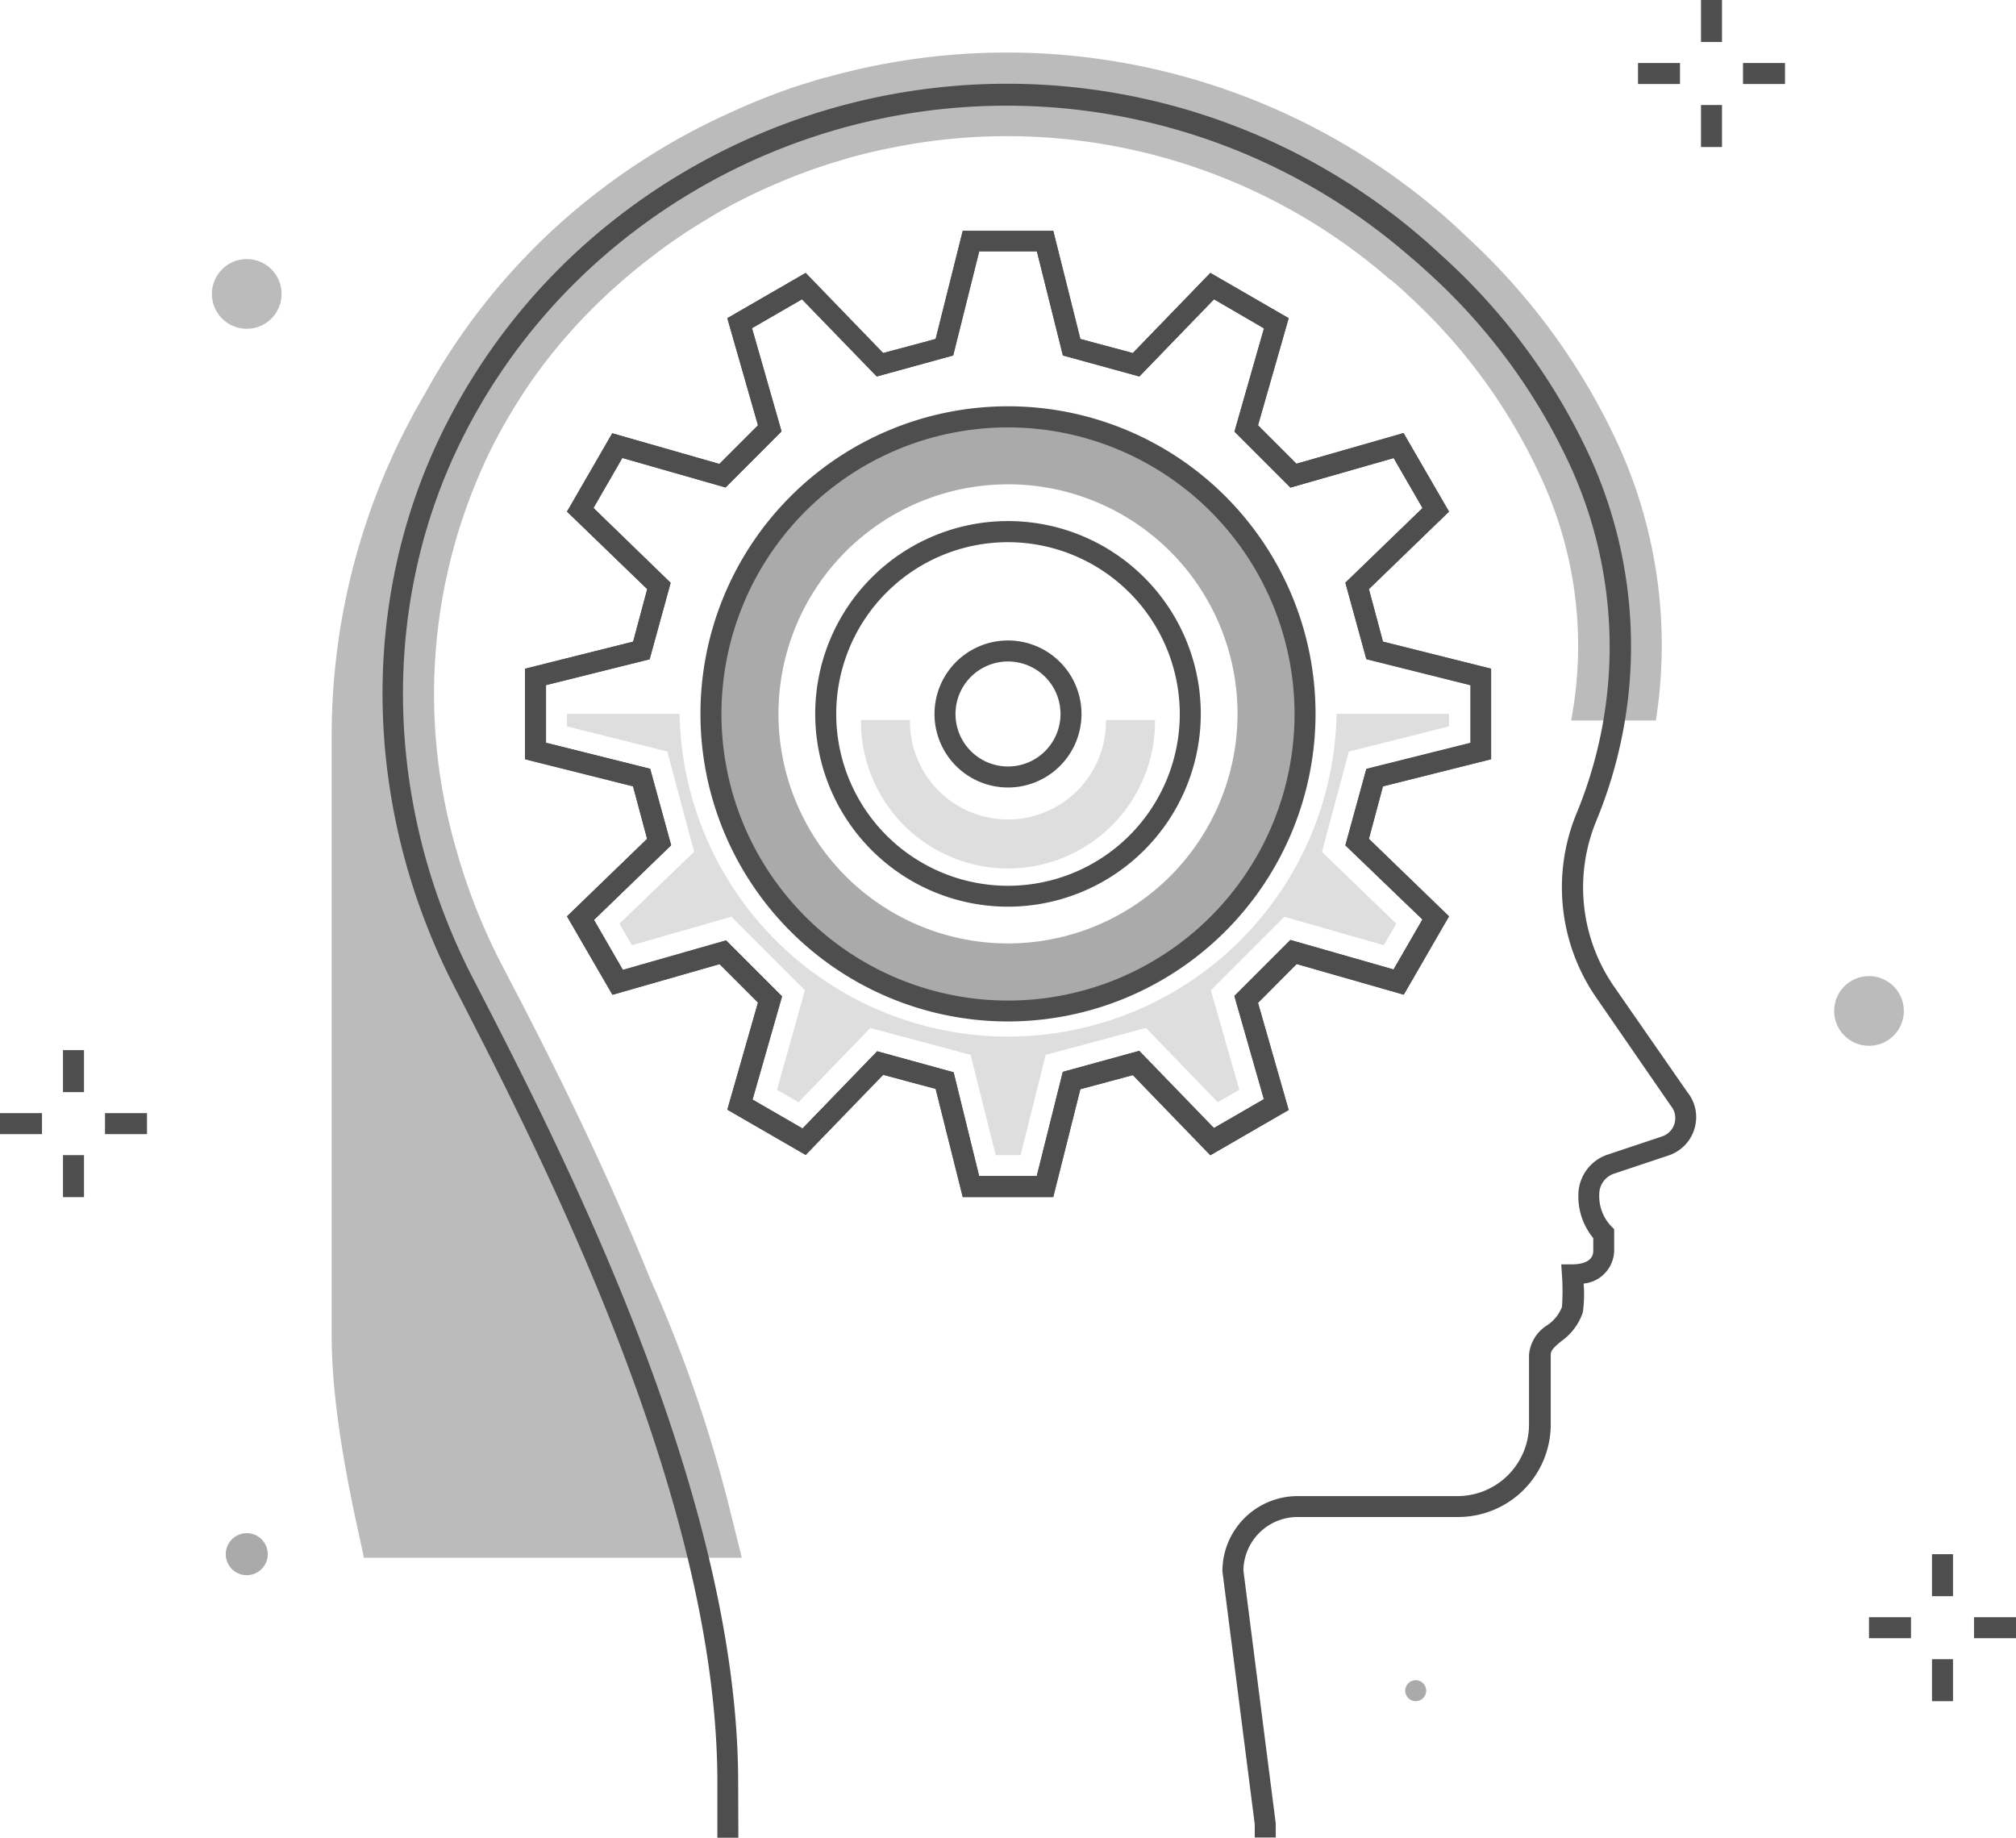 <svg id="Layer_1" data-name="Layer 1" xmlns="http://www.w3.org/2000/svg" xmlns:xlink="http://www.w3.org/1999/xlink" viewBox="0 0 192 175"><defs><style>.cls-1{fill:none;}.cls-2{clip-path:url(#clip-path);}.cls-3{fill:#bbb;}.cls-4{fill:#4e4e4e;}.cls-5{fill:#dedede;}.cls-6{fill:#aaa;}.cls-7{fill:#4f4f4f;}</style><clipPath id="clip-path" transform="translate(-29 -37.5)"><rect class="cls-1" width="250" height="250"/></clipPath></defs><title>gear</title><g class="cls-2"><path class="cls-3" d="M183.28,80.21a62.08,62.08,0,0,0-14.53-20.1c-.75-.72-1.52-1.44-2.31-2.12a63.49,63.49,0,0,0-58.8-13.1l-.08,0c-1.08.31-2.16.65-3.22,1l-1,.36c-.74.27-1.48.55-2.21.85-1,.41-2,.85-3,1.32l-.64.29a63.36,63.36,0,0,0-14.34,9.34,61.71,61.71,0,0,0-13.71,17,64.06,64.06,0,0,0-8.85,32.56v57.23c0,8.84,3,20.14,3.05,21H99.65l-1.16-4.66a131.47,131.47,0,0,0-7.58-21.92h0c-4.85-12-10.24-22.47-14-29.65l-.23-.45a57.22,57.22,0,0,1-4.2-10.67,52.85,52.85,0,0,1,3.4-38.45,54.16,54.16,0,0,1,4.26-7A53.25,53.25,0,0,1,88.54,64c.92-.8,1.88-1.56,2.85-2.29l.55-.42q1.43-1.05,2.91-2l.49-.31c1-.6,1.93-1.2,2.93-1.73l.28-.16c1.06-.57,2.14-1.1,3.23-1.59l.61-.27c1.1-.48,2.2-.94,3.33-1.35l.33-.12q1.63-.59,3.3-1.07l.42-.13q1.74-.49,3.51-.86l.6-.12c1.21-.24,2.42-.46,3.65-.62a55.53,55.53,0,0,1,43.67,13l.16.14,0,0,.06.05,0,0h0l0,0,.05,0,0,0c.59.5,1.16,1,1.72,1.54A54.13,54.13,0,0,1,176,83.49a38.11,38.11,0,0,1,2.63,22.62h8.07A46,46,0,0,0,183.28,80.21Z" transform="translate(-29 -37.5)"/><path class="cls-4" d="M99.32,212.5h-2v-5.31c0-27.18-16.91-59.9-25-75.63-8.89-17.21-9.19-37.27-.81-53.68a58.42,58.42,0,0,1,13.8-17.65,60.53,60.53,0,0,1,79.21,0c.69.59,1.41,1.26,2.22,2a59.07,59.07,0,0,1,13.86,19.16,43.51,43.51,0,0,1,.42,34.3,16.6,16.6,0,0,0,1.68,15.73l7,10.08a3.77,3.77,0,0,1,.84,2.39,3.84,3.84,0,0,1-2.63,3.64l-5.18,1.73a2.07,2.07,0,0,0-1.42,2,4.15,4.15,0,0,0,1.13,3l.29.29v2a3.21,3.21,0,0,1-2.91,3.18,11.92,11.92,0,0,1-.08,2.76,5.49,5.49,0,0,1-2.05,2.73c-.71.59-1,.88-1,1.3l0,6.65a8.82,8.82,0,0,1-8.8,8.79H152.57a5.16,5.16,0,0,0-5.15,5.09l3.08,24.1v1.33h-2v-1.26l-3.08-24.1a7.16,7.16,0,0,1,7.15-7.15h15.25a6.82,6.82,0,0,0,6.8-6.79l0-6.65a3.69,3.69,0,0,1,1.73-2.83,3.71,3.71,0,0,0,1.41-1.75,21.59,21.59,0,0,0,0-3l-.07-1.05h1.05c.9,0,2-.25,2-1.29v-1.21a6.23,6.23,0,0,1-1.42-4.08,4.07,4.07,0,0,1,2.79-3.87l5.18-1.73a1.84,1.84,0,0,0,.83-2.93l-7-10.15A18.49,18.49,0,0,1,179.13,115a41.5,41.5,0,0,0-.39-32.72,57.09,57.09,0,0,0-13.4-18.52c-.59-.55-1.19-1.09-1.81-1.62l0,0-.24-.2,0,0-.13-.11a58.53,58.53,0,0,0-76.59,0,56.42,56.42,0,0,0-13.33,17c-8.09,15.83-7.79,35.21.81,51.85,8.19,15.87,25.25,48.88,25.25,76.54Z" transform="translate(-29 -37.5)"/><path class="cls-5" d="M167,106.67v-1.19H156.29a31.29,31.29,0,0,1-62.57,0H83v1.19l9.55,2.39,2.56,9.55L88,125.46l1.19,2.05,9.47-2.71,7,7L103,141.27l2.05,1.19,6.84-7.07,9.55,2.56,2.39,9.55h2.37l2.39-9.55,9.55-2.56,6.84,7.07,2.05-1.19-2.71-9.47,7-7,9.47,2.71,1.19-2.05-7.08-6.84,2.56-9.55Z" transform="translate(-29 -37.5)"/><path class="cls-5" d="M134.33,106.06s0,.09,0,.14a9.33,9.33,0,1,1-18.67,0s0-.09,0-.14H111s0,.09,0,.14a14,14,0,1,0,28,0s0-.09,0-.14Z" transform="translate(-29 -37.5)"/><path class="cls-4" d="M129.31,151.49h-8.62l-2.58-10.3-5-1.34-7.38,7.63-7.46-4.31,2.92-10.2-3.66-3.66-10.2,2.92L83,124.76l7.63-7.38-1.34-5L79,109.8v-8.62L89.3,98.6l1.34-5L83,86.22l4.31-7.46,10.2,2.92L101.19,78,98.27,67.8l7.46-4.31,7.38,7.63,5-1.34,2.58-10.3h8.62l2.58,10.3,5,1.34,7.38-7.63,7.46,4.31L148.81,78l3.66,3.66,10.2-2.92L167,86.22l-7.63,7.38,1.34,5,10.3,2.58v8.62l-10.3,2.58-1.34,5,7.63,7.38-4.31,7.46-10.2-2.92L148.81,133l2.92,10.2-7.46,4.31-7.38-7.63-5,1.34Zm-7.06-2h5.49l2.48-9.92,7.28-2,7.11,7.35,4.76-2.75-2.81-9.83,5.33-5.33,9.83,2.81,2.75-4.76L157.13,118l2-7.28,9.92-2.48v-5.49l-9.92-2.48-2-7.28,7.35-7.11-2.75-4.76-9.83,2.81-5.33-5.33,2.81-9.83L144.62,66l-7.11,7.35-7.28-2-2.48-9.92h-5.49l-2.48,9.92-7.28,2L105.38,66l-4.76,2.75,2.81,9.83L98.1,83.92l-9.83-2.81-2.75,4.76L92.87,93l-2,7.28L81,102.74v5.49l9.92,2.48,2,7.28-7.35,7.11,2.75,4.76,9.83-2.81,5.33,5.33-2.81,9.83,4.76,2.75,7.11-7.35,7.28,2Z" transform="translate(-29 -37.5)"/><path class="cls-6" d="M125,77.2a28.29,28.29,0,1,0,28.29,28.29A28.29,28.29,0,0,0,125,77.2Zm0,50.14a21.86,21.86,0,1,1,21.86-21.86A21.88,21.88,0,0,1,125,127.34Z" transform="translate(-29 -37.5)"/><path class="cls-4" d="M129.31,151.49h-8.62l-2.58-10.3-5-1.34-7.38,7.63-7.46-4.31,2.92-10.2-3.66-3.66-10.2,2.92L83,124.76l7.63-7.38-1.34-5L79,109.8v-8.62L89.3,98.6l1.34-5L83,86.22l4.31-7.46,10.2,2.92L101.19,78,98.27,67.8l7.46-4.31,7.38,7.63,5-1.34,2.58-10.3h8.62l2.58,10.3,5,1.34,7.38-7.63,7.46,4.31L148.81,78l3.66,3.66,10.2-2.92L167,86.22l-7.63,7.38,1.34,5,10.3,2.58v8.62l-10.3,2.58-1.34,5,7.63,7.38-4.31,7.46-10.2-2.92L148.81,133l2.92,10.2-7.46,4.31-7.38-7.63-5,1.34Zm-7.06-2h5.49l2.48-9.92,7.28-2,7.11,7.35,4.76-2.75-2.81-9.83,5.33-5.33,9.83,2.81,2.75-4.76L157.13,118l2-7.28,9.92-2.48v-5.49l-9.92-2.48-2-7.28,7.35-7.11-2.75-4.76-9.83,2.81-5.33-5.33,2.81-9.83L144.62,66l-7.11,7.35-7.28-2-2.48-9.92h-5.49l-2.48,9.92-7.28,2L105.38,66l-4.76,2.75,2.81,9.83L98.1,83.92l-9.83-2.81-2.75,4.76L92.87,93l-2,7.28L81,102.74v5.49l9.92,2.48,2,7.28-7.35,7.11,2.75,4.76,9.83-2.81,5.33,5.33-2.81,9.83,4.76,2.75,7.11-7.35,7.28,2Z" transform="translate(-29 -37.5)"/><path class="cls-4" d="M125,134.77a29.29,29.29,0,1,1,29.29-29.29A29.32,29.32,0,0,1,125,134.77Zm0-56.57a27.29,27.29,0,1,0,27.29,27.29A27.32,27.32,0,0,0,125,78.2Z" transform="translate(-29 -37.5)"/><path class="cls-4" d="M125,112.49a7,7,0,1,1,7-7A7,7,0,0,1,125,112.49Zm0-12a5,5,0,1,0,5,5A5,5,0,0,0,125,100.49Z" transform="translate(-29 -37.5)"/><path class="cls-4" d="M125,123.84a18.36,18.36,0,1,1,18.36-18.36A18.38,18.38,0,0,1,125,123.84Zm0-34.71a16.36,16.36,0,1,0,16.36,16.36A16.38,16.38,0,0,0,125,89.13Z" transform="translate(-29 -37.5)"/><rect class="cls-7" x="184" y="148" width="2" height="4"/><rect class="cls-7" x="184" y="158" width="2" height="4"/><rect class="cls-7" x="188" y="154" width="4" height="2"/><rect class="cls-7" x="178" y="154" width="4" height="2"/><rect class="cls-7" x="6" y="100" width="2" height="4"/><rect class="cls-7" x="6" y="110" width="2" height="4"/><rect class="cls-7" x="10" y="106" width="4" height="2"/><rect class="cls-7" y="106" width="4" height="2"/><rect class="cls-7" x="162" width="2" height="4"/><rect class="cls-7" x="162" y="10" width="2" height="4"/><rect class="cls-7" x="166" y="6" width="4" height="2"/><rect class="cls-7" x="156" y="6" width="4" height="2"/><circle class="cls-3" cx="178" cy="96.27" r="3.32"/><circle class="cls-3" cx="23.5" cy="27.99" r="3.32"/><circle class="cls-6" cx="134.83" cy="161" r="1"/><circle class="cls-6" cx="23.5" cy="148" r="2"/></g></svg>